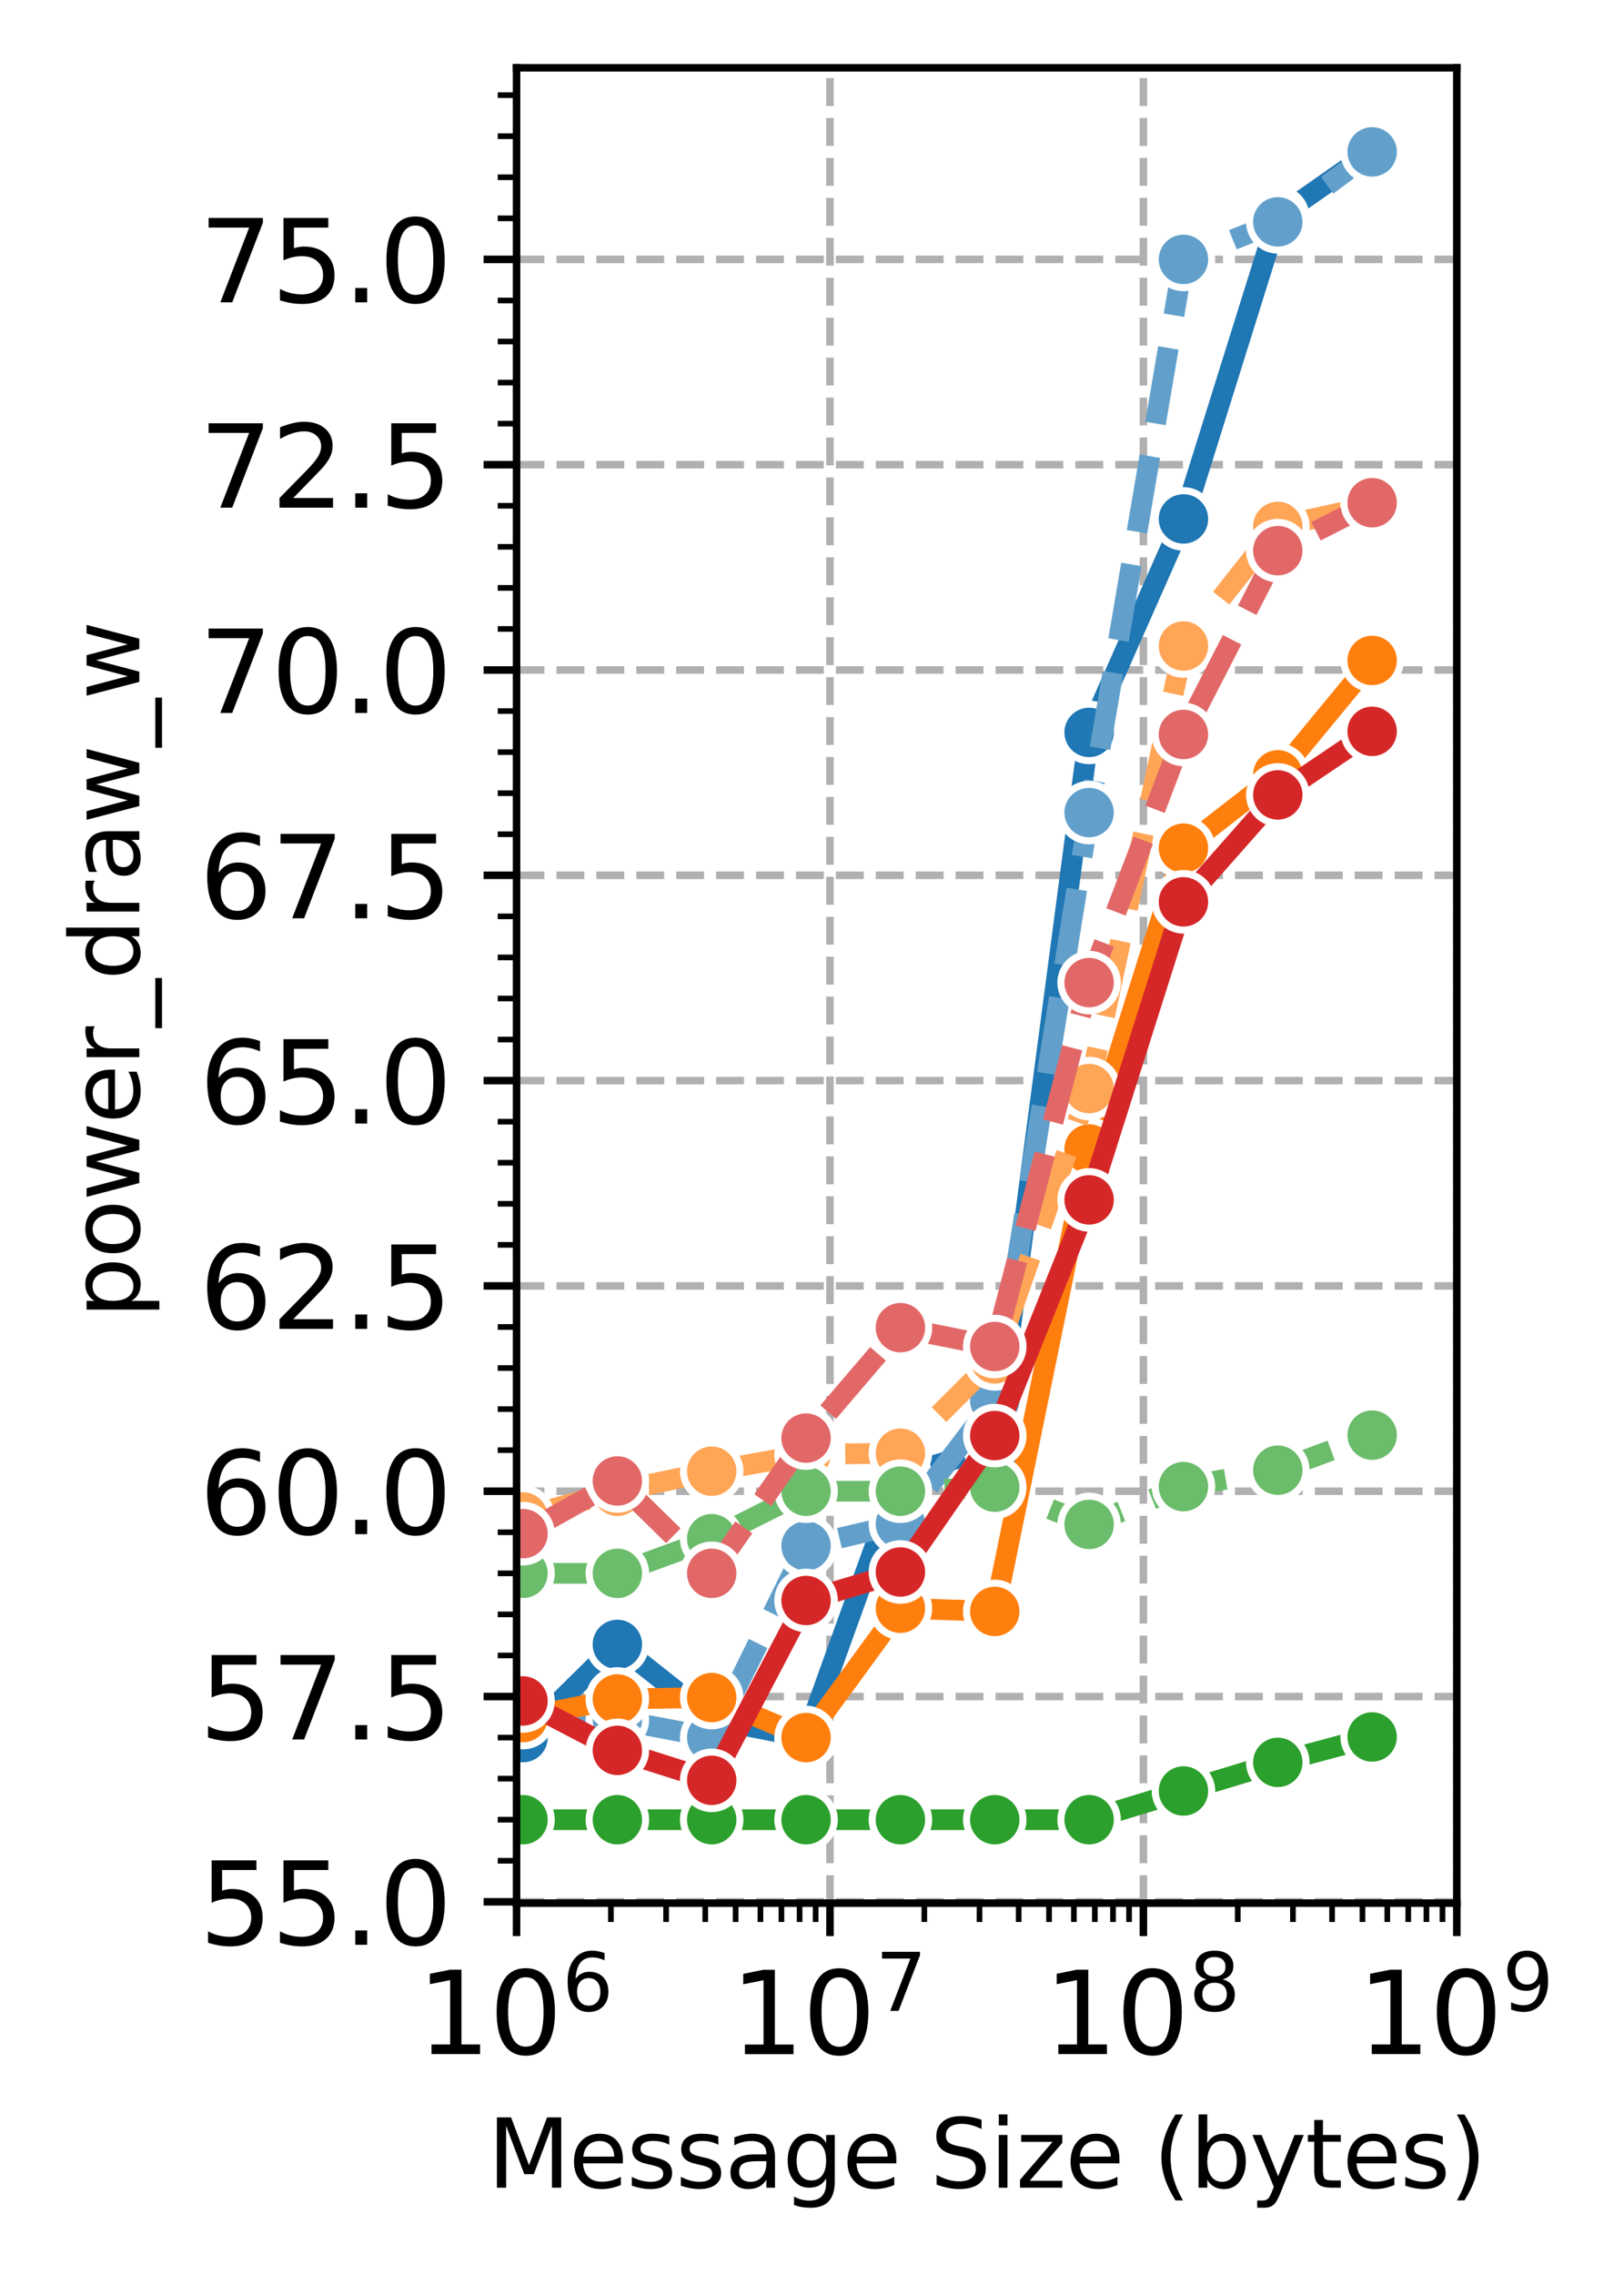 <?xml version="1.0" encoding="utf-8" standalone="no"?>
<!DOCTYPE svg PUBLIC "-//W3C//DTD SVG 1.1//EN"
  "http://www.w3.org/Graphics/SVG/1.1/DTD/svg11.dtd">
<svg xmlns:xlink="http://www.w3.org/1999/xlink" width="172.52pt" height="241.54pt" viewBox="0 0 172.52 241.54" xmlns="http://www.w3.org/2000/svg" version="1.1">
 <defs>
  <style type="text/css">*{stroke-linejoin: round; stroke-linecap: butt}</style>
 </defs>
 <g id="figure_1">
  <g id="patch_1">
   <path d="M 0 241.54 
L 172.52 241.54 
L 172.52 0 
L 0 0 
z
" style="fill: #ffffff"/>
  </g>
  <g id="axes_1">
   <g id="patch_2">
    <path d="M 54.875 202.048 
L 154.76 202.048 
L 154.76 7.2 
L 54.875 7.2 
z
" style="fill: #ffffff"/>
   </g>
   <g id="PolyCollection_1"/>
   <g id="PolyCollection_2"/>
   <g id="PolyCollection_3"/>
   <g id="PolyCollection_4"/>
   <g id="PolyCollection_5"/>
   <g id="PolyCollection_6"/>
   <g id="PolyCollection_7"/>
   <g id="PolyCollection_8"/>
   <g id="matplotlib.axis_1">
    <g id="xtick_1">
     <g id="line2d_1">
      <path d="M 54.875 202.048 
L 54.875 7.2 
" clip-path="url(#pa96fbc8b69)" style="fill: none; stroke-dasharray: 2.96,1.28; stroke-dashoffset: 0; stroke: #b0b0b0; stroke-width: 0.8"/>
     </g>
     <g id="line2d_2">
      <defs>
       <path id="m9bce71da81" d="M 0 0 
L 0 3.5 
" style="stroke: #000000; stroke-width: 0.8"/>
      </defs>
      <g>
       <use xlink:href="#m9bce71da81" x="54.875" y="202.048" style="stroke: #000000; stroke-width: 0.8"/>
      </g>
     </g>
     <g id="text_1">
      <!-- $\mathdefault{10^{6}}$ -->
      <g transform="translate(44.315 218.166) scale(0.12 -0.12)">
       <defs>
        <path id="DejaVuSans-31" d="M 794 531 
L 1825 531 
L 1825 4091 
L 703 3866 
L 703 4441 
L 1819 4666 
L 2450 4666 
L 2450 531 
L 3481 531 
L 3481 0 
L 794 0 
L 794 531 
z
" transform="scale(0.016)"/>
        <path id="DejaVuSans-30" d="M 2034 4250 
Q 1547 4250 1301 3770 
Q 1056 3291 1056 2328 
Q 1056 1369 1301 889 
Q 1547 409 2034 409 
Q 2525 409 2770 889 
Q 3016 1369 3016 2328 
Q 3016 3291 2770 3770 
Q 2525 4250 2034 4250 
z
M 2034 4750 
Q 2819 4750 3233 4129 
Q 3647 3509 3647 2328 
Q 3647 1150 3233 529 
Q 2819 -91 2034 -91 
Q 1250 -91 836 529 
Q 422 1150 422 2328 
Q 422 3509 836 4129 
Q 1250 4750 2034 4750 
z
" transform="scale(0.016)"/>
        <path id="DejaVuSans-36" d="M 2113 2584 
Q 1688 2584 1439 2293 
Q 1191 2003 1191 1497 
Q 1191 994 1439 701 
Q 1688 409 2113 409 
Q 2538 409 2786 701 
Q 3034 994 3034 1497 
Q 3034 2003 2786 2293 
Q 2538 2584 2113 2584 
z
M 3366 4563 
L 3366 3988 
Q 3128 4100 2886 4159 
Q 2644 4219 2406 4219 
Q 1781 4219 1451 3797 
Q 1122 3375 1075 2522 
Q 1259 2794 1537 2939 
Q 1816 3084 2150 3084 
Q 2853 3084 3261 2657 
Q 3669 2231 3669 1497 
Q 3669 778 3244 343 
Q 2819 -91 2113 -91 
Q 1303 -91 875 529 
Q 447 1150 447 2328 
Q 447 3434 972 4092 
Q 1497 4750 2381 4750 
Q 2619 4750 2861 4703 
Q 3103 4656 3366 4563 
z
" transform="scale(0.016)"/>
       </defs>
       <use xlink:href="#DejaVuSans-31" transform="translate(0 0.766)"/>
       <use xlink:href="#DejaVuSans-30" transform="translate(63.623 0.766)"/>
       <use xlink:href="#DejaVuSans-36" transform="translate(128.203 39.047) scale(0.7)"/>
      </g>
     </g>
    </g>
    <g id="xtick_2">
     <g id="line2d_3">
      <path d="M 88.17 202.048 
L 88.17 7.2 
" clip-path="url(#pa96fbc8b69)" style="fill: none; stroke-dasharray: 2.96,1.28; stroke-dashoffset: 0; stroke: #b0b0b0; stroke-width: 0.8"/>
     </g>
     <g id="line2d_4">
      <g>
       <use xlink:href="#m9bce71da81" x="88.17" y="202.048" style="stroke: #000000; stroke-width: 0.8"/>
      </g>
     </g>
     <g id="text_2">
      <!-- $\mathdefault{10^{7}}$ -->
      <g transform="translate(77.61 218.166) scale(0.12 -0.12)">
       <defs>
        <path id="DejaVuSans-37" d="M 525 4666 
L 3525 4666 
L 3525 4397 
L 1831 0 
L 1172 0 
L 2766 4134 
L 525 4134 
L 525 4666 
z
" transform="scale(0.016)"/>
       </defs>
       <use xlink:href="#DejaVuSans-31" transform="translate(0 0.684)"/>
       <use xlink:href="#DejaVuSans-30" transform="translate(63.623 0.684)"/>
       <use xlink:href="#DejaVuSans-37" transform="translate(128.203 38.966) scale(0.7)"/>
      </g>
     </g>
    </g>
    <g id="xtick_3">
     <g id="line2d_5">
      <path d="M 121.465 202.048 
L 121.465 7.2 
" clip-path="url(#pa96fbc8b69)" style="fill: none; stroke-dasharray: 2.96,1.28; stroke-dashoffset: 0; stroke: #b0b0b0; stroke-width: 0.8"/>
     </g>
     <g id="line2d_6">
      <g>
       <use xlink:href="#m9bce71da81" x="121.465" y="202.048" style="stroke: #000000; stroke-width: 0.8"/>
      </g>
     </g>
     <g id="text_3">
      <!-- $\mathdefault{10^{8}}$ -->
      <g transform="translate(110.905 218.166) scale(0.12 -0.12)">
       <defs>
        <path id="DejaVuSans-38" d="M 2034 2216 
Q 1584 2216 1326 1975 
Q 1069 1734 1069 1313 
Q 1069 891 1326 650 
Q 1584 409 2034 409 
Q 2484 409 2743 651 
Q 3003 894 3003 1313 
Q 3003 1734 2745 1975 
Q 2488 2216 2034 2216 
z
M 1403 2484 
Q 997 2584 770 2862 
Q 544 3141 544 3541 
Q 544 4100 942 4425 
Q 1341 4750 2034 4750 
Q 2731 4750 3128 4425 
Q 3525 4100 3525 3541 
Q 3525 3141 3298 2862 
Q 3072 2584 2669 2484 
Q 3125 2378 3379 2068 
Q 3634 1759 3634 1313 
Q 3634 634 3220 271 
Q 2806 -91 2034 -91 
Q 1263 -91 848 271 
Q 434 634 434 1313 
Q 434 1759 690 2068 
Q 947 2378 1403 2484 
z
M 1172 3481 
Q 1172 3119 1398 2916 
Q 1625 2713 2034 2713 
Q 2441 2713 2670 2916 
Q 2900 3119 2900 3481 
Q 2900 3844 2670 4047 
Q 2441 4250 2034 4250 
Q 1625 4250 1398 4047 
Q 1172 3844 1172 3481 
z
" transform="scale(0.016)"/>
       </defs>
       <use xlink:href="#DejaVuSans-31" transform="translate(0 0.766)"/>
       <use xlink:href="#DejaVuSans-30" transform="translate(63.623 0.766)"/>
       <use xlink:href="#DejaVuSans-38" transform="translate(128.203 39.047) scale(0.7)"/>
      </g>
     </g>
    </g>
    <g id="xtick_4">
     <g id="line2d_7">
      <path d="M 154.76 202.048 
L 154.76 7.2 
" clip-path="url(#pa96fbc8b69)" style="fill: none; stroke-dasharray: 2.96,1.28; stroke-dashoffset: 0; stroke: #b0b0b0; stroke-width: 0.8"/>
     </g>
     <g id="line2d_8">
      <g>
       <use xlink:href="#m9bce71da81" x="154.76" y="202.048" style="stroke: #000000; stroke-width: 0.8"/>
      </g>
     </g>
     <g id="text_4">
      <!-- $\mathdefault{10^{9}}$ -->
      <g transform="translate(144.2 218.166) scale(0.12 -0.12)">
       <defs>
        <path id="DejaVuSans-39" d="M 703 97 
L 703 672 
Q 941 559 1184 500 
Q 1428 441 1663 441 
Q 2288 441 2617 861 
Q 2947 1281 2994 2138 
Q 2813 1869 2534 1725 
Q 2256 1581 1919 1581 
Q 1219 1581 811 2004 
Q 403 2428 403 3163 
Q 403 3881 828 4315 
Q 1253 4750 1959 4750 
Q 2769 4750 3195 4129 
Q 3622 3509 3622 2328 
Q 3622 1225 3098 567 
Q 2575 -91 1691 -91 
Q 1453 -91 1209 -44 
Q 966 3 703 97 
z
M 1959 2075 
Q 2384 2075 2632 2365 
Q 2881 2656 2881 3163 
Q 2881 3666 2632 3958 
Q 2384 4250 1959 4250 
Q 1534 4250 1286 3958 
Q 1038 3666 1038 3163 
Q 1038 2656 1286 2365 
Q 1534 2075 1959 2075 
z
" transform="scale(0.016)"/>
       </defs>
       <use xlink:href="#DejaVuSans-31" transform="translate(0 0.766)"/>
       <use xlink:href="#DejaVuSans-30" transform="translate(63.623 0.766)"/>
       <use xlink:href="#DejaVuSans-39" transform="translate(128.203 39.047) scale(0.7)"/>
      </g>
     </g>
    </g>
    <g id="xtick_5">
     <g id="line2d_9">
      <defs>
       <path id="m93016e53c0" d="M 0 0 
L 0 2 
" style="stroke: #000000; stroke-width: 0.6"/>
      </defs>
      <g>
       <use xlink:href="#m93016e53c0" x="64.898" y="202.048" style="stroke: #000000; stroke-width: 0.6"/>
      </g>
     </g>
    </g>
    <g id="xtick_6">
     <g id="line2d_10">
      <g>
       <use xlink:href="#m93016e53c0" x="70.761" y="202.048" style="stroke: #000000; stroke-width: 0.6"/>
      </g>
     </g>
    </g>
    <g id="xtick_7">
     <g id="line2d_11">
      <g>
       <use xlink:href="#m93016e53c0" x="74.921" y="202.048" style="stroke: #000000; stroke-width: 0.6"/>
      </g>
     </g>
    </g>
    <g id="xtick_8">
     <g id="line2d_12">
      <g>
       <use xlink:href="#m93016e53c0" x="78.147" y="202.048" style="stroke: #000000; stroke-width: 0.6"/>
      </g>
     </g>
    </g>
    <g id="xtick_9">
     <g id="line2d_13">
      <g>
       <use xlink:href="#m93016e53c0" x="80.784" y="202.048" style="stroke: #000000; stroke-width: 0.6"/>
      </g>
     </g>
    </g>
    <g id="xtick_10">
     <g id="line2d_14">
      <g>
       <use xlink:href="#m93016e53c0" x="83.013" y="202.048" style="stroke: #000000; stroke-width: 0.6"/>
      </g>
     </g>
    </g>
    <g id="xtick_11">
     <g id="line2d_15">
      <g>
       <use xlink:href="#m93016e53c0" x="84.943" y="202.048" style="stroke: #000000; stroke-width: 0.6"/>
      </g>
     </g>
    </g>
    <g id="xtick_12">
     <g id="line2d_16">
      <g>
       <use xlink:href="#m93016e53c0" x="86.647" y="202.048" style="stroke: #000000; stroke-width: 0.6"/>
      </g>
     </g>
    </g>
    <g id="xtick_13">
     <g id="line2d_17">
      <g>
       <use xlink:href="#m93016e53c0" x="98.193" y="202.048" style="stroke: #000000; stroke-width: 0.6"/>
      </g>
     </g>
    </g>
    <g id="xtick_14">
     <g id="line2d_18">
      <g>
       <use xlink:href="#m93016e53c0" x="104.056" y="202.048" style="stroke: #000000; stroke-width: 0.6"/>
      </g>
     </g>
    </g>
    <g id="xtick_15">
     <g id="line2d_19">
      <g>
       <use xlink:href="#m93016e53c0" x="108.216" y="202.048" style="stroke: #000000; stroke-width: 0.6"/>
      </g>
     </g>
    </g>
    <g id="xtick_16">
     <g id="line2d_20">
      <g>
       <use xlink:href="#m93016e53c0" x="111.442" y="202.048" style="stroke: #000000; stroke-width: 0.6"/>
      </g>
     </g>
    </g>
    <g id="xtick_17">
     <g id="line2d_21">
      <g>
       <use xlink:href="#m93016e53c0" x="114.079" y="202.048" style="stroke: #000000; stroke-width: 0.6"/>
      </g>
     </g>
    </g>
    <g id="xtick_18">
     <g id="line2d_22">
      <g>
       <use xlink:href="#m93016e53c0" x="116.308" y="202.048" style="stroke: #000000; stroke-width: 0.6"/>
      </g>
     </g>
    </g>
    <g id="xtick_19">
     <g id="line2d_23">
      <g>
       <use xlink:href="#m93016e53c0" x="118.238" y="202.048" style="stroke: #000000; stroke-width: 0.6"/>
      </g>
     </g>
    </g>
    <g id="xtick_20">
     <g id="line2d_24">
      <g>
       <use xlink:href="#m93016e53c0" x="119.942" y="202.048" style="stroke: #000000; stroke-width: 0.6"/>
      </g>
     </g>
    </g>
    <g id="xtick_21">
     <g id="line2d_25">
      <g>
       <use xlink:href="#m93016e53c0" x="131.488" y="202.048" style="stroke: #000000; stroke-width: 0.6"/>
      </g>
     </g>
    </g>
    <g id="xtick_22">
     <g id="line2d_26">
      <g>
       <use xlink:href="#m93016e53c0" x="137.351" y="202.048" style="stroke: #000000; stroke-width: 0.6"/>
      </g>
     </g>
    </g>
    <g id="xtick_23">
     <g id="line2d_27">
      <g>
       <use xlink:href="#m93016e53c0" x="141.511" y="202.048" style="stroke: #000000; stroke-width: 0.6"/>
      </g>
     </g>
    </g>
    <g id="xtick_24">
     <g id="line2d_28">
      <g>
       <use xlink:href="#m93016e53c0" x="144.737" y="202.048" style="stroke: #000000; stroke-width: 0.6"/>
      </g>
     </g>
    </g>
    <g id="xtick_25">
     <g id="line2d_29">
      <g>
       <use xlink:href="#m93016e53c0" x="147.374" y="202.048" style="stroke: #000000; stroke-width: 0.6"/>
      </g>
     </g>
    </g>
    <g id="xtick_26">
     <g id="line2d_30">
      <g>
       <use xlink:href="#m93016e53c0" x="149.603" y="202.048" style="stroke: #000000; stroke-width: 0.6"/>
      </g>
     </g>
    </g>
    <g id="xtick_27">
     <g id="line2d_31">
      <g>
       <use xlink:href="#m93016e53c0" x="151.533" y="202.048" style="stroke: #000000; stroke-width: 0.6"/>
      </g>
     </g>
    </g>
    <g id="xtick_28">
     <g id="line2d_32">
      <g>
       <use xlink:href="#m93016e53c0" x="153.237" y="202.048" style="stroke: #000000; stroke-width: 0.6"/>
      </g>
     </g>
    </g>
    <g id="text_5">
     <!-- Message Size (bytes) -->
     <g transform="translate(51.784 232.26) scale(0.1 -0.1)">
      <defs>
       <path id="DejaVuSans-4d" d="M 628 4666 
L 1569 4666 
L 2759 1491 
L 3956 4666 
L 4897 4666 
L 4897 0 
L 4281 0 
L 4281 4097 
L 3078 897 
L 2444 897 
L 1241 4097 
L 1241 0 
L 628 0 
L 628 4666 
z
" transform="scale(0.016)"/>
       <path id="DejaVuSans-65" d="M 3597 1894 
L 3597 1613 
L 953 1613 
Q 991 1019 1311 708 
Q 1631 397 2203 397 
Q 2534 397 2845 478 
Q 3156 559 3463 722 
L 3463 178 
Q 3153 47 2828 -22 
Q 2503 -91 2169 -91 
Q 1331 -91 842 396 
Q 353 884 353 1716 
Q 353 2575 817 3079 
Q 1281 3584 2069 3584 
Q 2775 3584 3186 3129 
Q 3597 2675 3597 1894 
z
M 3022 2063 
Q 3016 2534 2758 2815 
Q 2500 3097 2075 3097 
Q 1594 3097 1305 2825 
Q 1016 2553 972 2059 
L 3022 2063 
z
" transform="scale(0.016)"/>
       <path id="DejaVuSans-73" d="M 2834 3397 
L 2834 2853 
Q 2591 2978 2328 3040 
Q 2066 3103 1784 3103 
Q 1356 3103 1142 2972 
Q 928 2841 928 2578 
Q 928 2378 1081 2264 
Q 1234 2150 1697 2047 
L 1894 2003 
Q 2506 1872 2764 1633 
Q 3022 1394 3022 966 
Q 3022 478 2636 193 
Q 2250 -91 1575 -91 
Q 1294 -91 989 -36 
Q 684 19 347 128 
L 347 722 
Q 666 556 975 473 
Q 1284 391 1588 391 
Q 1994 391 2212 530 
Q 2431 669 2431 922 
Q 2431 1156 2273 1281 
Q 2116 1406 1581 1522 
L 1381 1569 
Q 847 1681 609 1914 
Q 372 2147 372 2553 
Q 372 3047 722 3315 
Q 1072 3584 1716 3584 
Q 2034 3584 2315 3537 
Q 2597 3491 2834 3397 
z
" transform="scale(0.016)"/>
       <path id="DejaVuSans-61" d="M 2194 1759 
Q 1497 1759 1228 1600 
Q 959 1441 959 1056 
Q 959 750 1161 570 
Q 1363 391 1709 391 
Q 2188 391 2477 730 
Q 2766 1069 2766 1631 
L 2766 1759 
L 2194 1759 
z
M 3341 1997 
L 3341 0 
L 2766 0 
L 2766 531 
Q 2569 213 2275 61 
Q 1981 -91 1556 -91 
Q 1019 -91 701 211 
Q 384 513 384 1019 
Q 384 1609 779 1909 
Q 1175 2209 1959 2209 
L 2766 2209 
L 2766 2266 
Q 2766 2663 2505 2880 
Q 2244 3097 1772 3097 
Q 1472 3097 1187 3025 
Q 903 2953 641 2809 
L 641 3341 
Q 956 3463 1253 3523 
Q 1550 3584 1831 3584 
Q 2591 3584 2966 3190 
Q 3341 2797 3341 1997 
z
" transform="scale(0.016)"/>
       <path id="DejaVuSans-67" d="M 2906 1791 
Q 2906 2416 2648 2759 
Q 2391 3103 1925 3103 
Q 1463 3103 1205 2759 
Q 947 2416 947 1791 
Q 947 1169 1205 825 
Q 1463 481 1925 481 
Q 2391 481 2648 825 
Q 2906 1169 2906 1791 
z
M 3481 434 
Q 3481 -459 3084 -895 
Q 2688 -1331 1869 -1331 
Q 1566 -1331 1297 -1286 
Q 1028 -1241 775 -1147 
L 775 -588 
Q 1028 -725 1275 -790 
Q 1522 -856 1778 -856 
Q 2344 -856 2625 -561 
Q 2906 -266 2906 331 
L 2906 616 
Q 2728 306 2450 153 
Q 2172 0 1784 0 
Q 1141 0 747 490 
Q 353 981 353 1791 
Q 353 2603 747 3093 
Q 1141 3584 1784 3584 
Q 2172 3584 2450 3431 
Q 2728 3278 2906 2969 
L 2906 3500 
L 3481 3500 
L 3481 434 
z
" transform="scale(0.016)"/>
       <path id="DejaVuSans-20" transform="scale(0.016)"/>
       <path id="DejaVuSans-53" d="M 3425 4513 
L 3425 3897 
Q 3066 4069 2747 4153 
Q 2428 4238 2131 4238 
Q 1616 4238 1336 4038 
Q 1056 3838 1056 3469 
Q 1056 3159 1242 3001 
Q 1428 2844 1947 2747 
L 2328 2669 
Q 3034 2534 3370 2195 
Q 3706 1856 3706 1288 
Q 3706 609 3251 259 
Q 2797 -91 1919 -91 
Q 1588 -91 1214 -16 
Q 841 59 441 206 
L 441 856 
Q 825 641 1194 531 
Q 1563 422 1919 422 
Q 2459 422 2753 634 
Q 3047 847 3047 1241 
Q 3047 1584 2836 1778 
Q 2625 1972 2144 2069 
L 1759 2144 
Q 1053 2284 737 2584 
Q 422 2884 422 3419 
Q 422 4038 858 4394 
Q 1294 4750 2059 4750 
Q 2388 4750 2728 4690 
Q 3069 4631 3425 4513 
z
" transform="scale(0.016)"/>
       <path id="DejaVuSans-69" d="M 603 3500 
L 1178 3500 
L 1178 0 
L 603 0 
L 603 3500 
z
M 603 4863 
L 1178 4863 
L 1178 4134 
L 603 4134 
L 603 4863 
z
" transform="scale(0.016)"/>
       <path id="DejaVuSans-7a" d="M 353 3500 
L 3084 3500 
L 3084 2975 
L 922 459 
L 3084 459 
L 3084 0 
L 275 0 
L 275 525 
L 2438 3041 
L 353 3041 
L 353 3500 
z
" transform="scale(0.016)"/>
       <path id="DejaVuSans-28" d="M 1984 4856 
Q 1566 4138 1362 3434 
Q 1159 2731 1159 2009 
Q 1159 1288 1364 580 
Q 1569 -128 1984 -844 
L 1484 -844 
Q 1016 -109 783 600 
Q 550 1309 550 2009 
Q 550 2706 781 3412 
Q 1013 4119 1484 4856 
L 1984 4856 
z
" transform="scale(0.016)"/>
       <path id="DejaVuSans-62" d="M 3116 1747 
Q 3116 2381 2855 2742 
Q 2594 3103 2138 3103 
Q 1681 3103 1420 2742 
Q 1159 2381 1159 1747 
Q 1159 1113 1420 752 
Q 1681 391 2138 391 
Q 2594 391 2855 752 
Q 3116 1113 3116 1747 
z
M 1159 2969 
Q 1341 3281 1617 3432 
Q 1894 3584 2278 3584 
Q 2916 3584 3314 3078 
Q 3713 2572 3713 1747 
Q 3713 922 3314 415 
Q 2916 -91 2278 -91 
Q 1894 -91 1617 61 
Q 1341 213 1159 525 
L 1159 0 
L 581 0 
L 581 4863 
L 1159 4863 
L 1159 2969 
z
" transform="scale(0.016)"/>
       <path id="DejaVuSans-79" d="M 2059 -325 
Q 1816 -950 1584 -1140 
Q 1353 -1331 966 -1331 
L 506 -1331 
L 506 -850 
L 844 -850 
Q 1081 -850 1212 -737 
Q 1344 -625 1503 -206 
L 1606 56 
L 191 3500 
L 800 3500 
L 1894 763 
L 2988 3500 
L 3597 3500 
L 2059 -325 
z
" transform="scale(0.016)"/>
       <path id="DejaVuSans-74" d="M 1172 4494 
L 1172 3500 
L 2356 3500 
L 2356 3053 
L 1172 3053 
L 1172 1153 
Q 1172 725 1289 603 
Q 1406 481 1766 481 
L 2356 481 
L 2356 0 
L 1766 0 
Q 1100 0 847 248 
Q 594 497 594 1153 
L 594 3053 
L 172 3053 
L 172 3500 
L 594 3500 
L 594 4494 
L 1172 4494 
z
" transform="scale(0.016)"/>
       <path id="DejaVuSans-29" d="M 513 4856 
L 1013 4856 
Q 1481 4119 1714 3412 
Q 1947 2706 1947 2009 
Q 1947 1309 1714 600 
Q 1481 -109 1013 -844 
L 513 -844 
Q 928 -128 1133 580 
Q 1338 1288 1338 2009 
Q 1338 2731 1133 3434 
Q 928 4138 513 4856 
z
" transform="scale(0.016)"/>
      </defs>
      <use xlink:href="#DejaVuSans-4d"/>
      <use xlink:href="#DejaVuSans-65" x="86.279"/>
      <use xlink:href="#DejaVuSans-73" x="147.803"/>
      <use xlink:href="#DejaVuSans-73" x="199.902"/>
      <use xlink:href="#DejaVuSans-61" x="252.002"/>
      <use xlink:href="#DejaVuSans-67" x="313.281"/>
      <use xlink:href="#DejaVuSans-65" x="376.758"/>
      <use xlink:href="#DejaVuSans-20" x="438.281"/>
      <use xlink:href="#DejaVuSans-53" x="470.068"/>
      <use xlink:href="#DejaVuSans-69" x="533.545"/>
      <use xlink:href="#DejaVuSans-7a" x="561.328"/>
      <use xlink:href="#DejaVuSans-65" x="613.818"/>
      <use xlink:href="#DejaVuSans-20" x="675.342"/>
      <use xlink:href="#DejaVuSans-28" x="707.129"/>
      <use xlink:href="#DejaVuSans-62" x="746.143"/>
      <use xlink:href="#DejaVuSans-79" x="809.619"/>
      <use xlink:href="#DejaVuSans-74" x="868.799"/>
      <use xlink:href="#DejaVuSans-65" x="908.008"/>
      <use xlink:href="#DejaVuSans-73" x="969.531"/>
      <use xlink:href="#DejaVuSans-29" x="1021.631"/>
     </g>
    </g>
   </g>
   <g id="matplotlib.axis_2">
    <g id="ytick_1">
     <g id="line2d_33">
      <path d="M 54.875 201.91 
L 154.76 201.91 
" clip-path="url(#pa96fbc8b69)" style="fill: none; stroke-dasharray: 2.96,1.28; stroke-dashoffset: 0; stroke: #b0b0b0; stroke-width: 0.8"/>
     </g>
     <g id="line2d_34">
      <defs>
       <path id="mdcb9219598" d="M 0 0 
L -3.5 0 
" style="stroke: #000000; stroke-width: 0.8"/>
      </defs>
      <g>
       <use xlink:href="#mdcb9219598" x="54.875" y="201.91" style="stroke: #000000; stroke-width: 0.8"/>
      </g>
     </g>
     <g id="text_6">
      <!-- 55.0 -->
      <g transform="translate(21.156 206.469) scale(0.12 -0.12)">
       <defs>
        <path id="DejaVuSans-35" d="M 691 4666 
L 3169 4666 
L 3169 4134 
L 1269 4134 
L 1269 2991 
Q 1406 3038 1543 3061 
Q 1681 3084 1819 3084 
Q 2600 3084 3056 2656 
Q 3513 2228 3513 1497 
Q 3513 744 3044 326 
Q 2575 -91 1722 -91 
Q 1428 -91 1123 -41 
Q 819 9 494 109 
L 494 744 
Q 775 591 1075 516 
Q 1375 441 1709 441 
Q 2250 441 2565 725 
Q 2881 1009 2881 1497 
Q 2881 1984 2565 2268 
Q 2250 2553 1709 2553 
Q 1456 2553 1204 2497 
Q 953 2441 691 2322 
L 691 4666 
z
" transform="scale(0.016)"/>
        <path id="DejaVuSans-2e" d="M 684 794 
L 1344 794 
L 1344 0 
L 684 0 
L 684 794 
z
" transform="scale(0.016)"/>
       </defs>
       <use xlink:href="#DejaVuSans-35"/>
       <use xlink:href="#DejaVuSans-35" x="63.623"/>
       <use xlink:href="#DejaVuSans-2e" x="127.246"/>
       <use xlink:href="#DejaVuSans-30" x="159.033"/>
      </g>
     </g>
    </g>
    <g id="ytick_2">
     <g id="line2d_35">
      <path d="M 54.875 180.114 
L 154.76 180.114 
" clip-path="url(#pa96fbc8b69)" style="fill: none; stroke-dasharray: 2.96,1.28; stroke-dashoffset: 0; stroke: #b0b0b0; stroke-width: 0.8"/>
     </g>
     <g id="line2d_36">
      <g>
       <use xlink:href="#mdcb9219598" x="54.875" y="180.114" style="stroke: #000000; stroke-width: 0.8"/>
      </g>
     </g>
     <g id="text_7">
      <!-- 57.5 -->
      <g transform="translate(21.156 184.673) scale(0.12 -0.12)">
       <use xlink:href="#DejaVuSans-35"/>
       <use xlink:href="#DejaVuSans-37" x="63.623"/>
       <use xlink:href="#DejaVuSans-2e" x="127.246"/>
       <use xlink:href="#DejaVuSans-35" x="159.033"/>
      </g>
     </g>
    </g>
    <g id="ytick_3">
     <g id="line2d_37">
      <path d="M 54.875 158.317 
L 154.76 158.317 
" clip-path="url(#pa96fbc8b69)" style="fill: none; stroke-dasharray: 2.96,1.28; stroke-dashoffset: 0; stroke: #b0b0b0; stroke-width: 0.8"/>
     </g>
     <g id="line2d_38">
      <g>
       <use xlink:href="#mdcb9219598" x="54.875" y="158.317" style="stroke: #000000; stroke-width: 0.8"/>
      </g>
     </g>
     <g id="text_8">
      <!-- 60.0 -->
      <g transform="translate(21.156 162.876) scale(0.12 -0.12)">
       <use xlink:href="#DejaVuSans-36"/>
       <use xlink:href="#DejaVuSans-30" x="63.623"/>
       <use xlink:href="#DejaVuSans-2e" x="127.246"/>
       <use xlink:href="#DejaVuSans-30" x="159.033"/>
      </g>
     </g>
    </g>
    <g id="ytick_4">
     <g id="line2d_39">
      <path d="M 54.875 136.521 
L 154.76 136.521 
" clip-path="url(#pa96fbc8b69)" style="fill: none; stroke-dasharray: 2.96,1.28; stroke-dashoffset: 0; stroke: #b0b0b0; stroke-width: 0.8"/>
     </g>
     <g id="line2d_40">
      <g>
       <use xlink:href="#mdcb9219598" x="54.875" y="136.521" style="stroke: #000000; stroke-width: 0.8"/>
      </g>
     </g>
     <g id="text_9">
      <!-- 62.5 -->
      <g transform="translate(21.156 141.08) scale(0.12 -0.12)">
       <defs>
        <path id="DejaVuSans-32" d="M 1228 531 
L 3431 531 
L 3431 0 
L 469 0 
L 469 531 
Q 828 903 1448 1529 
Q 2069 2156 2228 2338 
Q 2531 2678 2651 2914 
Q 2772 3150 2772 3378 
Q 2772 3750 2511 3984 
Q 2250 4219 1831 4219 
Q 1534 4219 1204 4116 
Q 875 4013 500 3803 
L 500 4441 
Q 881 4594 1212 4672 
Q 1544 4750 1819 4750 
Q 2544 4750 2975 4387 
Q 3406 4025 3406 3419 
Q 3406 3131 3298 2873 
Q 3191 2616 2906 2266 
Q 2828 2175 2409 1742 
Q 1991 1309 1228 531 
z
" transform="scale(0.016)"/>
       </defs>
       <use xlink:href="#DejaVuSans-36"/>
       <use xlink:href="#DejaVuSans-32" x="63.623"/>
       <use xlink:href="#DejaVuSans-2e" x="127.246"/>
       <use xlink:href="#DejaVuSans-35" x="159.033"/>
      </g>
     </g>
    </g>
    <g id="ytick_5">
     <g id="line2d_41">
      <path d="M 54.875 114.725 
L 154.76 114.725 
" clip-path="url(#pa96fbc8b69)" style="fill: none; stroke-dasharray: 2.96,1.28; stroke-dashoffset: 0; stroke: #b0b0b0; stroke-width: 0.8"/>
     </g>
     <g id="line2d_42">
      <g>
       <use xlink:href="#mdcb9219598" x="54.875" y="114.725" style="stroke: #000000; stroke-width: 0.8"/>
      </g>
     </g>
     <g id="text_10">
      <!-- 65.0 -->
      <g transform="translate(21.156 119.284) scale(0.12 -0.12)">
       <use xlink:href="#DejaVuSans-36"/>
       <use xlink:href="#DejaVuSans-35" x="63.623"/>
       <use xlink:href="#DejaVuSans-2e" x="127.246"/>
       <use xlink:href="#DejaVuSans-30" x="159.033"/>
      </g>
     </g>
    </g>
    <g id="ytick_6">
     <g id="line2d_43">
      <path d="M 54.875 92.928 
L 154.76 92.928 
" clip-path="url(#pa96fbc8b69)" style="fill: none; stroke-dasharray: 2.96,1.28; stroke-dashoffset: 0; stroke: #b0b0b0; stroke-width: 0.8"/>
     </g>
     <g id="line2d_44">
      <g>
       <use xlink:href="#mdcb9219598" x="54.875" y="92.928" style="stroke: #000000; stroke-width: 0.8"/>
      </g>
     </g>
     <g id="text_11">
      <!-- 67.5 -->
      <g transform="translate(21.156 97.488) scale(0.12 -0.12)">
       <use xlink:href="#DejaVuSans-36"/>
       <use xlink:href="#DejaVuSans-37" x="63.623"/>
       <use xlink:href="#DejaVuSans-2e" x="127.246"/>
       <use xlink:href="#DejaVuSans-35" x="159.033"/>
      </g>
     </g>
    </g>
    <g id="ytick_7">
     <g id="line2d_45">
      <path d="M 54.875 71.132 
L 154.76 71.132 
" clip-path="url(#pa96fbc8b69)" style="fill: none; stroke-dasharray: 2.96,1.28; stroke-dashoffset: 0; stroke: #b0b0b0; stroke-width: 0.8"/>
     </g>
     <g id="line2d_46">
      <g>
       <use xlink:href="#mdcb9219598" x="54.875" y="71.132" style="stroke: #000000; stroke-width: 0.8"/>
      </g>
     </g>
     <g id="text_12">
      <!-- 70.0 -->
      <g transform="translate(21.156 75.691) scale(0.12 -0.12)">
       <use xlink:href="#DejaVuSans-37"/>
       <use xlink:href="#DejaVuSans-30" x="63.623"/>
       <use xlink:href="#DejaVuSans-2e" x="127.246"/>
       <use xlink:href="#DejaVuSans-30" x="159.033"/>
      </g>
     </g>
    </g>
    <g id="ytick_8">
     <g id="line2d_47">
      <path d="M 54.875 49.336 
L 154.76 49.336 
" clip-path="url(#pa96fbc8b69)" style="fill: none; stroke-dasharray: 2.96,1.28; stroke-dashoffset: 0; stroke: #b0b0b0; stroke-width: 0.8"/>
     </g>
     <g id="line2d_48">
      <g>
       <use xlink:href="#mdcb9219598" x="54.875" y="49.336" style="stroke: #000000; stroke-width: 0.8"/>
      </g>
     </g>
     <g id="text_13">
      <!-- 72.5 -->
      <g transform="translate(21.156 53.895) scale(0.12 -0.12)">
       <use xlink:href="#DejaVuSans-37"/>
       <use xlink:href="#DejaVuSans-32" x="63.623"/>
       <use xlink:href="#DejaVuSans-2e" x="127.246"/>
       <use xlink:href="#DejaVuSans-35" x="159.033"/>
      </g>
     </g>
    </g>
    <g id="ytick_9">
     <g id="line2d_49">
      <path d="M 54.875 27.54 
L 154.76 27.54 
" clip-path="url(#pa96fbc8b69)" style="fill: none; stroke-dasharray: 2.96,1.28; stroke-dashoffset: 0; stroke: #b0b0b0; stroke-width: 0.8"/>
     </g>
     <g id="line2d_50">
      <g>
       <use xlink:href="#mdcb9219598" x="54.875" y="27.54" style="stroke: #000000; stroke-width: 0.8"/>
      </g>
     </g>
     <g id="text_14">
      <!-- 75.0 -->
      <g transform="translate(21.156 32.099) scale(0.12 -0.12)">
       <use xlink:href="#DejaVuSans-37"/>
       <use xlink:href="#DejaVuSans-35" x="63.623"/>
       <use xlink:href="#DejaVuSans-2e" x="127.246"/>
       <use xlink:href="#DejaVuSans-30" x="159.033"/>
      </g>
     </g>
    </g>
    <g id="ytick_10">
     <g id="line2d_51">
      <defs>
       <path id="m760609296d" d="M 0 0 
L -2 0 
" style="stroke: #000000; stroke-width: 0.6"/>
      </defs>
      <g>
       <use xlink:href="#m760609296d" x="54.875" y="197.551" style="stroke: #000000; stroke-width: 0.6"/>
      </g>
     </g>
    </g>
    <g id="ytick_11">
     <g id="line2d_52">
      <g>
       <use xlink:href="#m760609296d" x="54.875" y="193.191" style="stroke: #000000; stroke-width: 0.6"/>
      </g>
     </g>
    </g>
    <g id="ytick_12">
     <g id="line2d_53">
      <g>
       <use xlink:href="#m760609296d" x="54.875" y="188.832" style="stroke: #000000; stroke-width: 0.6"/>
      </g>
     </g>
    </g>
    <g id="ytick_13">
     <g id="line2d_54">
      <g>
       <use xlink:href="#m760609296d" x="54.875" y="184.473" style="stroke: #000000; stroke-width: 0.6"/>
      </g>
     </g>
    </g>
    <g id="ytick_14">
     <g id="line2d_55">
      <g>
       <use xlink:href="#m760609296d" x="54.875" y="175.754" style="stroke: #000000; stroke-width: 0.6"/>
      </g>
     </g>
    </g>
    <g id="ytick_15">
     <g id="line2d_56">
      <g>
       <use xlink:href="#m760609296d" x="54.875" y="171.395" style="stroke: #000000; stroke-width: 0.6"/>
      </g>
     </g>
    </g>
    <g id="ytick_16">
     <g id="line2d_57">
      <g>
       <use xlink:href="#m760609296d" x="54.875" y="167.036" style="stroke: #000000; stroke-width: 0.6"/>
      </g>
     </g>
    </g>
    <g id="ytick_17">
     <g id="line2d_58">
      <g>
       <use xlink:href="#m760609296d" x="54.875" y="162.676" style="stroke: #000000; stroke-width: 0.6"/>
      </g>
     </g>
    </g>
    <g id="ytick_18">
     <g id="line2d_59">
      <g>
       <use xlink:href="#m760609296d" x="54.875" y="153.958" style="stroke: #000000; stroke-width: 0.6"/>
      </g>
     </g>
    </g>
    <g id="ytick_19">
     <g id="line2d_60">
      <g>
       <use xlink:href="#m760609296d" x="54.875" y="149.599" style="stroke: #000000; stroke-width: 0.6"/>
      </g>
     </g>
    </g>
    <g id="ytick_20">
     <g id="line2d_61">
      <g>
       <use xlink:href="#m760609296d" x="54.875" y="145.239" style="stroke: #000000; stroke-width: 0.6"/>
      </g>
     </g>
    </g>
    <g id="ytick_21">
     <g id="line2d_62">
      <g>
       <use xlink:href="#m760609296d" x="54.875" y="140.88" style="stroke: #000000; stroke-width: 0.6"/>
      </g>
     </g>
    </g>
    <g id="ytick_22">
     <g id="line2d_63">
      <g>
       <use xlink:href="#m760609296d" x="54.875" y="132.162" style="stroke: #000000; stroke-width: 0.6"/>
      </g>
     </g>
    </g>
    <g id="ytick_23">
     <g id="line2d_64">
      <g>
       <use xlink:href="#m760609296d" x="54.875" y="127.802" style="stroke: #000000; stroke-width: 0.6"/>
      </g>
     </g>
    </g>
    <g id="ytick_24">
     <g id="line2d_65">
      <g>
       <use xlink:href="#m760609296d" x="54.875" y="123.443" style="stroke: #000000; stroke-width: 0.6"/>
      </g>
     </g>
    </g>
    <g id="ytick_25">
     <g id="line2d_66">
      <g>
       <use xlink:href="#m760609296d" x="54.875" y="119.084" style="stroke: #000000; stroke-width: 0.6"/>
      </g>
     </g>
    </g>
    <g id="ytick_26">
     <g id="line2d_67">
      <g>
       <use xlink:href="#m760609296d" x="54.875" y="110.365" style="stroke: #000000; stroke-width: 0.6"/>
      </g>
     </g>
    </g>
    <g id="ytick_27">
     <g id="line2d_68">
      <g>
       <use xlink:href="#m760609296d" x="54.875" y="106.006" style="stroke: #000000; stroke-width: 0.6"/>
      </g>
     </g>
    </g>
    <g id="ytick_28">
     <g id="line2d_69">
      <g>
       <use xlink:href="#m760609296d" x="54.875" y="101.647" style="stroke: #000000; stroke-width: 0.6"/>
      </g>
     </g>
    </g>
    <g id="ytick_29">
     <g id="line2d_70">
      <g>
       <use xlink:href="#m760609296d" x="54.875" y="97.288" style="stroke: #000000; stroke-width: 0.6"/>
      </g>
     </g>
    </g>
    <g id="ytick_30">
     <g id="line2d_71">
      <g>
       <use xlink:href="#m760609296d" x="54.875" y="88.569" style="stroke: #000000; stroke-width: 0.6"/>
      </g>
     </g>
    </g>
    <g id="ytick_31">
     <g id="line2d_72">
      <g>
       <use xlink:href="#m760609296d" x="54.875" y="84.21" style="stroke: #000000; stroke-width: 0.6"/>
      </g>
     </g>
    </g>
    <g id="ytick_32">
     <g id="line2d_73">
      <g>
       <use xlink:href="#m760609296d" x="54.875" y="79.851" style="stroke: #000000; stroke-width: 0.6"/>
      </g>
     </g>
    </g>
    <g id="ytick_33">
     <g id="line2d_74">
      <g>
       <use xlink:href="#m760609296d" x="54.875" y="75.491" style="stroke: #000000; stroke-width: 0.6"/>
      </g>
     </g>
    </g>
    <g id="ytick_34">
     <g id="line2d_75">
      <g>
       <use xlink:href="#m760609296d" x="54.875" y="66.773" style="stroke: #000000; stroke-width: 0.6"/>
      </g>
     </g>
    </g>
    <g id="ytick_35">
     <g id="line2d_76">
      <g>
       <use xlink:href="#m760609296d" x="54.875" y="62.414" style="stroke: #000000; stroke-width: 0.6"/>
      </g>
     </g>
    </g>
    <g id="ytick_36">
     <g id="line2d_77">
      <g>
       <use xlink:href="#m760609296d" x="54.875" y="58.054" style="stroke: #000000; stroke-width: 0.6"/>
      </g>
     </g>
    </g>
    <g id="ytick_37">
     <g id="line2d_78">
      <g>
       <use xlink:href="#m760609296d" x="54.875" y="53.695" style="stroke: #000000; stroke-width: 0.6"/>
      </g>
     </g>
    </g>
    <g id="ytick_38">
     <g id="line2d_79">
      <g>
       <use xlink:href="#m760609296d" x="54.875" y="44.977" style="stroke: #000000; stroke-width: 0.6"/>
      </g>
     </g>
    </g>
    <g id="ytick_39">
     <g id="line2d_80">
      <g>
       <use xlink:href="#m760609296d" x="54.875" y="40.617" style="stroke: #000000; stroke-width: 0.6"/>
      </g>
     </g>
    </g>
    <g id="ytick_40">
     <g id="line2d_81">
      <g>
       <use xlink:href="#m760609296d" x="54.875" y="36.258" style="stroke: #000000; stroke-width: 0.6"/>
      </g>
     </g>
    </g>
    <g id="ytick_41">
     <g id="line2d_82">
      <g>
       <use xlink:href="#m760609296d" x="54.875" y="31.899" style="stroke: #000000; stroke-width: 0.6"/>
      </g>
     </g>
    </g>
    <g id="ytick_42">
     <g id="line2d_83">
      <g>
       <use xlink:href="#m760609296d" x="54.875" y="23.18" style="stroke: #000000; stroke-width: 0.6"/>
      </g>
     </g>
    </g>
    <g id="ytick_43">
     <g id="line2d_84">
      <g>
       <use xlink:href="#m760609296d" x="54.875" y="18.821" style="stroke: #000000; stroke-width: 0.6"/>
      </g>
     </g>
    </g>
    <g id="ytick_44">
     <g id="line2d_85">
      <g>
       <use xlink:href="#m760609296d" x="54.875" y="14.462" style="stroke: #000000; stroke-width: 0.6"/>
      </g>
     </g>
    </g>
    <g id="ytick_45">
     <g id="line2d_86">
      <g>
       <use xlink:href="#m760609296d" x="54.875" y="10.103" style="stroke: #000000; stroke-width: 0.6"/>
      </g>
     </g>
    </g>
    <g id="text_15">
     <!--  power_draw_w -->
     <g transform="translate(14.798 143.14) rotate(-90) scale(0.1 -0.1)">
      <defs>
       <path id="DejaVuSans-70" d="M 1159 525 
L 1159 -1331 
L 581 -1331 
L 581 3500 
L 1159 3500 
L 1159 2969 
Q 1341 3281 1617 3432 
Q 1894 3584 2278 3584 
Q 2916 3584 3314 3078 
Q 3713 2572 3713 1747 
Q 3713 922 3314 415 
Q 2916 -91 2278 -91 
Q 1894 -91 1617 61 
Q 1341 213 1159 525 
z
M 3116 1747 
Q 3116 2381 2855 2742 
Q 2594 3103 2138 3103 
Q 1681 3103 1420 2742 
Q 1159 2381 1159 1747 
Q 1159 1113 1420 752 
Q 1681 391 2138 391 
Q 2594 391 2855 752 
Q 3116 1113 3116 1747 
z
" transform="scale(0.016)"/>
       <path id="DejaVuSans-6f" d="M 1959 3097 
Q 1497 3097 1228 2736 
Q 959 2375 959 1747 
Q 959 1119 1226 758 
Q 1494 397 1959 397 
Q 2419 397 2687 759 
Q 2956 1122 2956 1747 
Q 2956 2369 2687 2733 
Q 2419 3097 1959 3097 
z
M 1959 3584 
Q 2709 3584 3137 3096 
Q 3566 2609 3566 1747 
Q 3566 888 3137 398 
Q 2709 -91 1959 -91 
Q 1206 -91 779 398 
Q 353 888 353 1747 
Q 353 2609 779 3096 
Q 1206 3584 1959 3584 
z
" transform="scale(0.016)"/>
       <path id="DejaVuSans-77" d="M 269 3500 
L 844 3500 
L 1563 769 
L 2278 3500 
L 2956 3500 
L 3675 769 
L 4391 3500 
L 4966 3500 
L 4050 0 
L 3372 0 
L 2619 2869 
L 1863 0 
L 1184 0 
L 269 3500 
z
" transform="scale(0.016)"/>
       <path id="DejaVuSans-72" d="M 2631 2963 
Q 2534 3019 2420 3045 
Q 2306 3072 2169 3072 
Q 1681 3072 1420 2755 
Q 1159 2438 1159 1844 
L 1159 0 
L 581 0 
L 581 3500 
L 1159 3500 
L 1159 2956 
Q 1341 3275 1631 3429 
Q 1922 3584 2338 3584 
Q 2397 3584 2469 3576 
Q 2541 3569 2628 3553 
L 2631 2963 
z
" transform="scale(0.016)"/>
       <path id="DejaVuSans-5f" d="M 3263 -1063 
L 3263 -1509 
L -63 -1509 
L -63 -1063 
L 3263 -1063 
z
" transform="scale(0.016)"/>
       <path id="DejaVuSans-64" d="M 2906 2969 
L 2906 4863 
L 3481 4863 
L 3481 0 
L 2906 0 
L 2906 525 
Q 2725 213 2448 61 
Q 2172 -91 1784 -91 
Q 1150 -91 751 415 
Q 353 922 353 1747 
Q 353 2572 751 3078 
Q 1150 3584 1784 3584 
Q 2172 3584 2448 3432 
Q 2725 3281 2906 2969 
z
M 947 1747 
Q 947 1113 1208 752 
Q 1469 391 1925 391 
Q 2381 391 2643 752 
Q 2906 1113 2906 1747 
Q 2906 2381 2643 2742 
Q 2381 3103 1925 3103 
Q 1469 3103 1208 2742 
Q 947 2381 947 1747 
z
" transform="scale(0.016)"/>
      </defs>
      <use xlink:href="#DejaVuSans-20"/>
      <use xlink:href="#DejaVuSans-70" x="31.787"/>
      <use xlink:href="#DejaVuSans-6f" x="95.264"/>
      <use xlink:href="#DejaVuSans-77" x="156.445"/>
      <use xlink:href="#DejaVuSans-65" x="238.232"/>
      <use xlink:href="#DejaVuSans-72" x="299.756"/>
      <use xlink:href="#DejaVuSans-5f" x="340.869"/>
      <use xlink:href="#DejaVuSans-64" x="390.869"/>
      <use xlink:href="#DejaVuSans-72" x="454.346"/>
      <use xlink:href="#DejaVuSans-61" x="495.459"/>
      <use xlink:href="#DejaVuSans-77" x="556.738"/>
      <use xlink:href="#DejaVuSans-5f" x="638.525"/>
      <use xlink:href="#DejaVuSans-77" x="688.525"/>
     </g>
    </g>
   </g>
   <g id="line2d_87">
    <path d="M 55.561 184.473 
L 65.584 174.582 
L 75.606 182.511 
L 85.629 184.473 
L 95.652 156.66 
L 105.675 153.639 
L 115.698 77.758 
L 125.72 55.093 
L 135.743 23.058 
L 145.766 16.057 
" clip-path="url(#pa96fbc8b69)" style="fill: none; stroke: #1f77b4; stroke-width: 2.2; stroke-linecap: square"/>
    <defs>
     <path id="m8430446d2e" d="M 0 3 
C 0.796 3 1.559 2.684 2.121 2.121 
C 2.684 1.559 3 0.796 3 0 
C 3 -0.796 2.684 -1.559 2.121 -2.121 
C 1.559 -2.684 0.796 -3 0 -3 
C -0.796 -3 -1.559 -2.684 -2.121 -2.121 
C -2.684 -1.559 -3 -0.796 -3 0 
C -3 0.796 -2.684 1.559 -2.121 2.121 
C -1.559 2.684 -0.796 3 0 3 
z
" style="stroke: #ffffff; stroke-width: 0.75"/>
    </defs>
    <g clip-path="url(#pa96fbc8b69)">
     <use xlink:href="#m8430446d2e" x="55.561" y="184.473" style="fill: #1f77b4; stroke: #ffffff; stroke-width: 0.75"/>
     <use xlink:href="#m8430446d2e" x="65.584" y="174.582" style="fill: #1f77b4; stroke: #ffffff; stroke-width: 0.75"/>
     <use xlink:href="#m8430446d2e" x="75.606" y="182.511" style="fill: #1f77b4; stroke: #ffffff; stroke-width: 0.75"/>
     <use xlink:href="#m8430446d2e" x="85.629" y="184.473" style="fill: #1f77b4; stroke: #ffffff; stroke-width: 0.75"/>
     <use xlink:href="#m8430446d2e" x="95.652" y="156.66" style="fill: #1f77b4; stroke: #ffffff; stroke-width: 0.75"/>
     <use xlink:href="#m8430446d2e" x="105.675" y="153.639" style="fill: #1f77b4; stroke: #ffffff; stroke-width: 0.75"/>
     <use xlink:href="#m8430446d2e" x="115.698" y="77.758" style="fill: #1f77b4; stroke: #ffffff; stroke-width: 0.75"/>
     <use xlink:href="#m8430446d2e" x="125.72" y="55.093" style="fill: #1f77b4; stroke: #ffffff; stroke-width: 0.75"/>
     <use xlink:href="#m8430446d2e" x="135.743" y="23.058" style="fill: #1f77b4; stroke: #ffffff; stroke-width: 0.75"/>
     <use xlink:href="#m8430446d2e" x="145.766" y="16.057" style="fill: #1f77b4; stroke: #ffffff; stroke-width: 0.75"/>
    </g>
   </g>
   <g id="line2d_88">
    <path d="M 55.561 181.176 
L 65.584 182.568 
L 75.606 184.473 
L 85.629 164.13 
L 95.652 161.776 
L 105.675 148.67 
L 115.698 86.268 
L 125.72 27.54 
L 135.743 23.554 
L 145.766 16.126 
" clip-path="url(#pa96fbc8b69)" style="fill: none; stroke-dasharray: 8.14,3.52; stroke-dashoffset: 0; stroke: #62a0cb; stroke-width: 2.2"/>
    <defs>
     <path id="m5e4c6e0044" d="M 0 3 
C 0.796 3 1.559 2.684 2.121 2.121 
C 2.684 1.559 3 0.796 3 0 
C 3 -0.796 2.684 -1.559 2.121 -2.121 
C 1.559 -2.684 0.796 -3 0 -3 
C -0.796 -3 -1.559 -2.684 -2.121 -2.121 
C -2.684 -1.559 -3 -0.796 -3 0 
C -3 0.796 -2.684 1.559 -2.121 2.121 
C -1.559 2.684 -0.796 3 0 3 
z
" style="stroke: #ffffff; stroke-width: 0.75"/>
    </defs>
    <g clip-path="url(#pa96fbc8b69)">
     <use xlink:href="#m5e4c6e0044" x="55.561" y="181.176" style="fill: #62a0cb; stroke: #ffffff; stroke-width: 0.75"/>
     <use xlink:href="#m5e4c6e0044" x="65.584" y="182.568" style="fill: #62a0cb; stroke: #ffffff; stroke-width: 0.75"/>
     <use xlink:href="#m5e4c6e0044" x="75.606" y="184.473" style="fill: #62a0cb; stroke: #ffffff; stroke-width: 0.75"/>
     <use xlink:href="#m5e4c6e0044" x="85.629" y="164.13" style="fill: #62a0cb; stroke: #ffffff; stroke-width: 0.75"/>
     <use xlink:href="#m5e4c6e0044" x="95.652" y="161.776" style="fill: #62a0cb; stroke: #ffffff; stroke-width: 0.75"/>
     <use xlink:href="#m5e4c6e0044" x="105.675" y="148.67" style="fill: #62a0cb; stroke: #ffffff; stroke-width: 0.75"/>
     <use xlink:href="#m5e4c6e0044" x="115.698" y="86.268" style="fill: #62a0cb; stroke: #ffffff; stroke-width: 0.75"/>
     <use xlink:href="#m5e4c6e0044" x="125.72" y="27.54" style="fill: #62a0cb; stroke: #ffffff; stroke-width: 0.75"/>
     <use xlink:href="#m5e4c6e0044" x="135.743" y="23.554" style="fill: #62a0cb; stroke: #ffffff; stroke-width: 0.75"/>
     <use xlink:href="#m5e4c6e0044" x="145.766" y="16.126" style="fill: #62a0cb; stroke: #ffffff; stroke-width: 0.75"/>
    </g>
   </g>
   <g id="line2d_89">
    <path d="M 55.561 182.348 
L 65.584 180.37 
L 75.606 180.223 
L 85.629 184.473 
L 95.652 170.741 
L 105.675 171.076 
L 115.698 121.979 
L 125.72 90.045 
L 135.743 82.262 
L 145.766 70.116 
" clip-path="url(#pa96fbc8b69)" style="fill: none; stroke: #ff7f0e; stroke-width: 2.2; stroke-linecap: square"/>
    <defs>
     <path id="m76e9430a6d" d="M 0 3 
C 0.796 3 1.559 2.684 2.121 2.121 
C 2.684 1.559 3 0.796 3 0 
C 3 -0.796 2.684 -1.559 2.121 -2.121 
C 1.559 -2.684 0.796 -3 0 -3 
C -0.796 -3 -1.559 -2.684 -2.121 -2.121 
C -2.684 -1.559 -3 -0.796 -3 0 
C -3 0.796 -2.684 1.559 -2.121 2.121 
C -1.559 2.684 -0.796 3 0 3 
z
" style="stroke: #ffffff; stroke-width: 0.75"/>
    </defs>
    <g clip-path="url(#pa96fbc8b69)">
     <use xlink:href="#m76e9430a6d" x="55.561" y="182.348" style="fill: #ff7f0e; stroke: #ffffff; stroke-width: 0.75"/>
     <use xlink:href="#m76e9430a6d" x="65.584" y="180.37" style="fill: #ff7f0e; stroke: #ffffff; stroke-width: 0.75"/>
     <use xlink:href="#m76e9430a6d" x="75.606" y="180.223" style="fill: #ff7f0e; stroke: #ffffff; stroke-width: 0.75"/>
     <use xlink:href="#m76e9430a6d" x="85.629" y="184.473" style="fill: #ff7f0e; stroke: #ffffff; stroke-width: 0.75"/>
     <use xlink:href="#m76e9430a6d" x="95.652" y="170.741" style="fill: #ff7f0e; stroke: #ffffff; stroke-width: 0.75"/>
     <use xlink:href="#m76e9430a6d" x="105.675" y="171.076" style="fill: #ff7f0e; stroke: #ffffff; stroke-width: 0.75"/>
     <use xlink:href="#m76e9430a6d" x="115.698" y="121.979" style="fill: #ff7f0e; stroke: #ffffff; stroke-width: 0.75"/>
     <use xlink:href="#m76e9430a6d" x="125.72" y="90.045" style="fill: #ff7f0e; stroke: #ffffff; stroke-width: 0.75"/>
     <use xlink:href="#m76e9430a6d" x="135.743" y="82.262" style="fill: #ff7f0e; stroke: #ffffff; stroke-width: 0.75"/>
     <use xlink:href="#m76e9430a6d" x="145.766" y="70.116" style="fill: #ff7f0e; stroke: #ffffff; stroke-width: 0.75"/>
    </g>
   </g>
   <g id="line2d_90">
    <path d="M 55.561 161.051 
L 65.584 158.317 
L 75.606 156.193 
L 85.629 154.394 
L 95.652 154.282 
L 105.675 144.267 
L 115.698 115.568 
L 125.72 68.584 
L 135.743 55.89 
L 145.766 53.695 
" clip-path="url(#pa96fbc8b69)" style="fill: none; stroke-dasharray: 8.14,3.52; stroke-dashoffset: 0; stroke: #ffa556; stroke-width: 2.2"/>
    <defs>
     <path id="m2be1ebb816" d="M 0 3 
C 0.796 3 1.559 2.684 2.121 2.121 
C 2.684 1.559 3 0.796 3 0 
C 3 -0.796 2.684 -1.559 2.121 -2.121 
C 1.559 -2.684 0.796 -3 0 -3 
C -0.796 -3 -1.559 -2.684 -2.121 -2.121 
C -2.684 -1.559 -3 -0.796 -3 0 
C -3 0.796 -2.684 1.559 -2.121 2.121 
C -1.559 2.684 -0.796 3 0 3 
z
" style="stroke: #ffffff; stroke-width: 0.75"/>
    </defs>
    <g clip-path="url(#pa96fbc8b69)">
     <use xlink:href="#m2be1ebb816" x="55.561" y="161.051" style="fill: #ffa556; stroke: #ffffff; stroke-width: 0.75"/>
     <use xlink:href="#m2be1ebb816" x="65.584" y="158.317" style="fill: #ffa556; stroke: #ffffff; stroke-width: 0.75"/>
     <use xlink:href="#m2be1ebb816" x="75.606" y="156.193" style="fill: #ffa556; stroke: #ffffff; stroke-width: 0.75"/>
     <use xlink:href="#m2be1ebb816" x="85.629" y="154.394" style="fill: #ffa556; stroke: #ffffff; stroke-width: 0.75"/>
     <use xlink:href="#m2be1ebb816" x="95.652" y="154.282" style="fill: #ffa556; stroke: #ffffff; stroke-width: 0.75"/>
     <use xlink:href="#m2be1ebb816" x="105.675" y="144.267" style="fill: #ffa556; stroke: #ffffff; stroke-width: 0.75"/>
     <use xlink:href="#m2be1ebb816" x="115.698" y="115.568" style="fill: #ffa556; stroke: #ffffff; stroke-width: 0.75"/>
     <use xlink:href="#m2be1ebb816" x="125.72" y="68.584" style="fill: #ffa556; stroke: #ffffff; stroke-width: 0.75"/>
     <use xlink:href="#m2be1ebb816" x="135.743" y="55.89" style="fill: #ffa556; stroke: #ffffff; stroke-width: 0.75"/>
     <use xlink:href="#m2be1ebb816" x="145.766" y="53.695" style="fill: #ffa556; stroke: #ffffff; stroke-width: 0.75"/>
    </g>
   </g>
   <g id="line2d_91">
    <path d="M 55.561 193.191 
L 65.584 193.191 
L 75.606 193.191 
L 85.629 193.191 
L 95.652 193.191 
L 105.675 193.191 
L 115.698 193.191 
L 125.72 190.142 
L 135.743 187.103 
L 145.766 184.409 
" clip-path="url(#pa96fbc8b69)" style="fill: none; stroke: #2ca02c; stroke-width: 2.2; stroke-linecap: square"/>
    <defs>
     <path id="m60b925d0ed" d="M 0 3 
C 0.796 3 1.559 2.684 2.121 2.121 
C 2.684 1.559 3 0.796 3 0 
C 3 -0.796 2.684 -1.559 2.121 -2.121 
C 1.559 -2.684 0.796 -3 0 -3 
C -0.796 -3 -1.559 -2.684 -2.121 -2.121 
C -2.684 -1.559 -3 -0.796 -3 0 
C -3 0.796 -2.684 1.559 -2.121 2.121 
C -1.559 2.684 -0.796 3 0 3 
z
" style="stroke: #ffffff; stroke-width: 0.75"/>
    </defs>
    <g clip-path="url(#pa96fbc8b69)">
     <use xlink:href="#m60b925d0ed" x="55.561" y="193.191" style="fill: #2ca02c; stroke: #ffffff; stroke-width: 0.75"/>
     <use xlink:href="#m60b925d0ed" x="65.584" y="193.191" style="fill: #2ca02c; stroke: #ffffff; stroke-width: 0.75"/>
     <use xlink:href="#m60b925d0ed" x="75.606" y="193.191" style="fill: #2ca02c; stroke: #ffffff; stroke-width: 0.75"/>
     <use xlink:href="#m60b925d0ed" x="85.629" y="193.191" style="fill: #2ca02c; stroke: #ffffff; stroke-width: 0.75"/>
     <use xlink:href="#m60b925d0ed" x="95.652" y="193.191" style="fill: #2ca02c; stroke: #ffffff; stroke-width: 0.75"/>
     <use xlink:href="#m60b925d0ed" x="105.675" y="193.191" style="fill: #2ca02c; stroke: #ffffff; stroke-width: 0.75"/>
     <use xlink:href="#m60b925d0ed" x="115.698" y="193.191" style="fill: #2ca02c; stroke: #ffffff; stroke-width: 0.75"/>
     <use xlink:href="#m60b925d0ed" x="125.72" y="190.142" style="fill: #2ca02c; stroke: #ffffff; stroke-width: 0.75"/>
     <use xlink:href="#m60b925d0ed" x="135.743" y="187.103" style="fill: #2ca02c; stroke: #ffffff; stroke-width: 0.75"/>
     <use xlink:href="#m60b925d0ed" x="145.766" y="184.409" style="fill: #2ca02c; stroke: #ffffff; stroke-width: 0.75"/>
    </g>
   </g>
   <g id="line2d_92">
    <path d="M 55.561 167.036 
L 65.584 167.036 
L 75.606 163.358 
L 85.629 158.317 
L 95.652 158.317 
L 105.675 157.888 
L 115.698 161.842 
L 125.72 157.827 
L 135.743 156.084 
L 145.766 152.363 
" clip-path="url(#pa96fbc8b69)" style="fill: none; stroke-dasharray: 8.14,3.52; stroke-dashoffset: 0; stroke: #6bbc6b; stroke-width: 2.2"/>
    <defs>
     <path id="mffd5ecc04a" d="M 0 3 
C 0.796 3 1.559 2.684 2.121 2.121 
C 2.684 1.559 3 0.796 3 0 
C 3 -0.796 2.684 -1.559 2.121 -2.121 
C 1.559 -2.684 0.796 -3 0 -3 
C -0.796 -3 -1.559 -2.684 -2.121 -2.121 
C -2.684 -1.559 -3 -0.796 -3 0 
C -3 0.796 -2.684 1.559 -2.121 2.121 
C -1.559 2.684 -0.796 3 0 3 
z
" style="stroke: #ffffff; stroke-width: 0.75"/>
    </defs>
    <g clip-path="url(#pa96fbc8b69)">
     <use xlink:href="#mffd5ecc04a" x="55.561" y="167.036" style="fill: #6bbc6b; stroke: #ffffff; stroke-width: 0.75"/>
     <use xlink:href="#mffd5ecc04a" x="65.584" y="167.036" style="fill: #6bbc6b; stroke: #ffffff; stroke-width: 0.75"/>
     <use xlink:href="#mffd5ecc04a" x="75.606" y="163.358" style="fill: #6bbc6b; stroke: #ffffff; stroke-width: 0.75"/>
     <use xlink:href="#mffd5ecc04a" x="85.629" y="158.317" style="fill: #6bbc6b; stroke: #ffffff; stroke-width: 0.75"/>
     <use xlink:href="#mffd5ecc04a" x="95.652" y="158.317" style="fill: #6bbc6b; stroke: #ffffff; stroke-width: 0.75"/>
     <use xlink:href="#mffd5ecc04a" x="105.675" y="157.888" style="fill: #6bbc6b; stroke: #ffffff; stroke-width: 0.75"/>
     <use xlink:href="#mffd5ecc04a" x="115.698" y="161.842" style="fill: #6bbc6b; stroke: #ffffff; stroke-width: 0.75"/>
     <use xlink:href="#mffd5ecc04a" x="125.72" y="157.827" style="fill: #6bbc6b; stroke: #ffffff; stroke-width: 0.75"/>
     <use xlink:href="#mffd5ecc04a" x="135.743" y="156.084" style="fill: #6bbc6b; stroke: #ffffff; stroke-width: 0.75"/>
     <use xlink:href="#mffd5ecc04a" x="145.766" y="152.363" style="fill: #6bbc6b; stroke: #ffffff; stroke-width: 0.75"/>
    </g>
   </g>
   <g id="line2d_93">
    <path d="M 55.561 180.582 
L 65.584 185.831 
L 75.606 189.012 
L 85.629 169.918 
L 95.652 166.892 
L 105.675 152.411 
L 115.698 127.387 
L 125.72 95.745 
L 135.743 84.394 
L 145.766 77.645 
" clip-path="url(#pa96fbc8b69)" style="fill: none; stroke: #d62728; stroke-width: 2.2; stroke-linecap: square"/>
    <defs>
     <path id="meef2c1d200" d="M 0 3 
C 0.796 3 1.559 2.684 2.121 2.121 
C 2.684 1.559 3 0.796 3 0 
C 3 -0.796 2.684 -1.559 2.121 -2.121 
C 1.559 -2.684 0.796 -3 0 -3 
C -0.796 -3 -1.559 -2.684 -2.121 -2.121 
C -2.684 -1.559 -3 -0.796 -3 0 
C -3 0.796 -2.684 1.559 -2.121 2.121 
C -1.559 2.684 -0.796 3 0 3 
z
" style="stroke: #ffffff; stroke-width: 0.75"/>
    </defs>
    <g clip-path="url(#pa96fbc8b69)">
     <use xlink:href="#meef2c1d200" x="55.561" y="180.582" style="fill: #d62728; stroke: #ffffff; stroke-width: 0.75"/>
     <use xlink:href="#meef2c1d200" x="65.584" y="185.831" style="fill: #d62728; stroke: #ffffff; stroke-width: 0.75"/>
     <use xlink:href="#meef2c1d200" x="75.606" y="189.012" style="fill: #d62728; stroke: #ffffff; stroke-width: 0.75"/>
     <use xlink:href="#meef2c1d200" x="85.629" y="169.918" style="fill: #d62728; stroke: #ffffff; stroke-width: 0.75"/>
     <use xlink:href="#meef2c1d200" x="95.652" y="166.892" style="fill: #d62728; stroke: #ffffff; stroke-width: 0.75"/>
     <use xlink:href="#meef2c1d200" x="105.675" y="152.411" style="fill: #d62728; stroke: #ffffff; stroke-width: 0.75"/>
     <use xlink:href="#meef2c1d200" x="115.698" y="127.387" style="fill: #d62728; stroke: #ffffff; stroke-width: 0.75"/>
     <use xlink:href="#meef2c1d200" x="125.72" y="95.745" style="fill: #d62728; stroke: #ffffff; stroke-width: 0.75"/>
     <use xlink:href="#meef2c1d200" x="135.743" y="84.394" style="fill: #d62728; stroke: #ffffff; stroke-width: 0.75"/>
     <use xlink:href="#meef2c1d200" x="145.766" y="77.645" style="fill: #d62728; stroke: #ffffff; stroke-width: 0.75"/>
    </g>
   </g>
   <g id="line2d_94">
    <path d="M 55.561 162.822 
L 65.584 157.227 
L 75.606 167.036 
L 85.629 152.676 
L 95.652 140.953 
L 105.675 142.953 
L 115.698 104.319 
L 125.72 77.973 
L 135.743 58.462 
L 145.766 53.372 
" clip-path="url(#pa96fbc8b69)" style="fill: none; stroke-dasharray: 8.14,3.52; stroke-dashoffset: 0; stroke: #e26868; stroke-width: 2.2"/>
    <defs>
     <path id="m3e364f5dee" d="M 0 3 
C 0.796 3 1.559 2.684 2.121 2.121 
C 2.684 1.559 3 0.796 3 0 
C 3 -0.796 2.684 -1.559 2.121 -2.121 
C 1.559 -2.684 0.796 -3 0 -3 
C -0.796 -3 -1.559 -2.684 -2.121 -2.121 
C -2.684 -1.559 -3 -0.796 -3 0 
C -3 0.796 -2.684 1.559 -2.121 2.121 
C -1.559 2.684 -0.796 3 0 3 
z
" style="stroke: #ffffff; stroke-width: 0.75"/>
    </defs>
    <g clip-path="url(#pa96fbc8b69)">
     <use xlink:href="#m3e364f5dee" x="55.561" y="162.822" style="fill: #e26868; stroke: #ffffff; stroke-width: 0.75"/>
     <use xlink:href="#m3e364f5dee" x="65.584" y="157.227" style="fill: #e26868; stroke: #ffffff; stroke-width: 0.75"/>
     <use xlink:href="#m3e364f5dee" x="75.606" y="167.036" style="fill: #e26868; stroke: #ffffff; stroke-width: 0.75"/>
     <use xlink:href="#m3e364f5dee" x="85.629" y="152.676" style="fill: #e26868; stroke: #ffffff; stroke-width: 0.75"/>
     <use xlink:href="#m3e364f5dee" x="95.652" y="140.953" style="fill: #e26868; stroke: #ffffff; stroke-width: 0.75"/>
     <use xlink:href="#m3e364f5dee" x="105.675" y="142.953" style="fill: #e26868; stroke: #ffffff; stroke-width: 0.75"/>
     <use xlink:href="#m3e364f5dee" x="115.698" y="104.319" style="fill: #e26868; stroke: #ffffff; stroke-width: 0.75"/>
     <use xlink:href="#m3e364f5dee" x="125.72" y="77.973" style="fill: #e26868; stroke: #ffffff; stroke-width: 0.75"/>
     <use xlink:href="#m3e364f5dee" x="135.743" y="58.462" style="fill: #e26868; stroke: #ffffff; stroke-width: 0.75"/>
     <use xlink:href="#m3e364f5dee" x="145.766" y="53.372" style="fill: #e26868; stroke: #ffffff; stroke-width: 0.75"/>
    </g>
   </g>
   <g id="patch_3">
    <path d="M 54.875 202.048 
L 54.875 7.2 
" style="fill: none; stroke: #000000; stroke-width: 0.8; stroke-linejoin: miter; stroke-linecap: square"/>
   </g>
   <g id="patch_4">
    <path d="M 154.76 202.048 
L 154.76 7.2 
" style="fill: none; stroke: #000000; stroke-width: 0.8; stroke-linejoin: miter; stroke-linecap: square"/>
   </g>
   <g id="patch_5">
    <path d="M 54.875 202.048 
L 154.76 202.048 
" style="fill: none; stroke: #000000; stroke-width: 0.8; stroke-linejoin: miter; stroke-linecap: square"/>
   </g>
   <g id="patch_6">
    <path d="M 54.875 7.2 
L 154.76 7.2 
" style="fill: none; stroke: #000000; stroke-width: 0.8; stroke-linejoin: miter; stroke-linecap: square"/>
   </g>
  </g>
 </g>
 <defs>
  <clipPath id="pa96fbc8b69">
   <rect x="54.875" y="7.2" width="99.885" height="194.848"/>
  </clipPath>
 </defs>
</svg>
